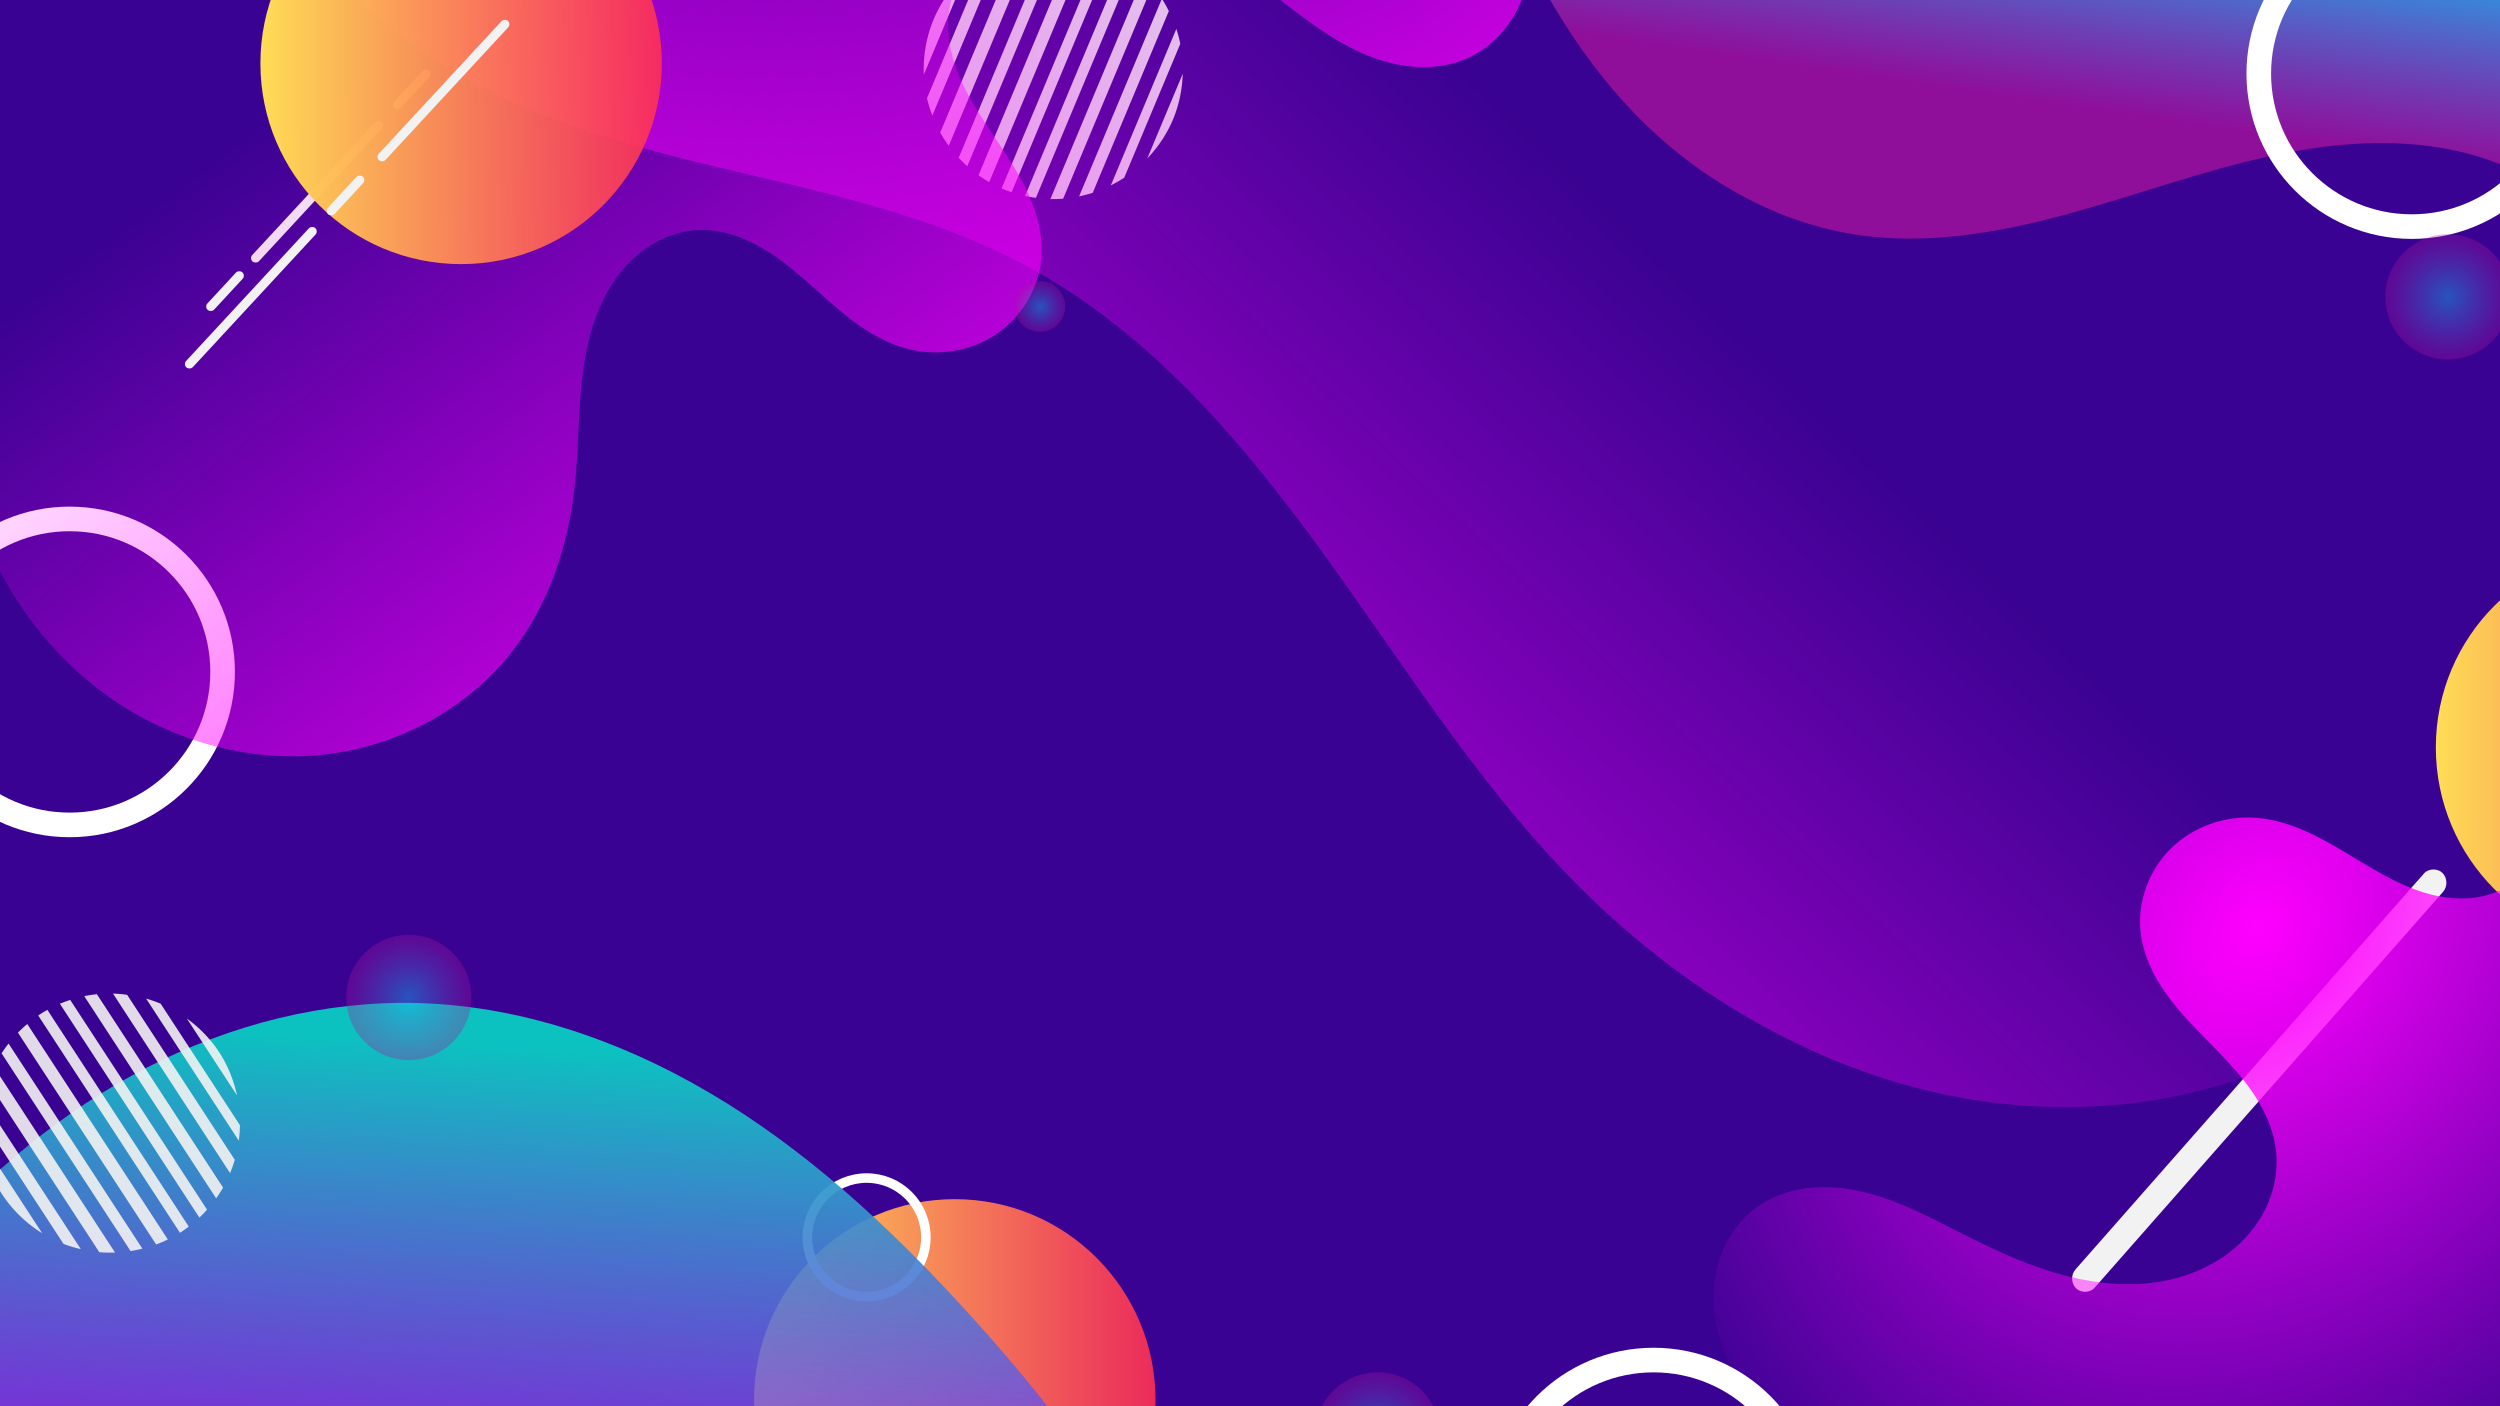 <?xml version="1.0" encoding="UTF-8" standalone="no"?>
<svg
   xmlns:dc="http://purl.org/dc/elements/1.1/"
   xmlns:cc="http://creativecommons.org/ns#"
   xmlns:rdf="http://www.w3.org/1999/02/22-rdf-syntax-ns#"
   xmlns:svg="http://www.w3.org/2000/svg"
   xmlns="http://www.w3.org/2000/svg"
   xmlns:xlink="http://www.w3.org/1999/xlink"
   id="SVGRoot"
   version="1.1"
   viewBox="0 0 1920 1080"
   height="1080px"
   width="1920px">
  <defs
     id="defs1382">
    <linearGradient
       id="linearGradient4894">
      <stop
         style="stop-color:#0cc2c0;stop-opacity:1"
         offset="0"
         id="stop4890" />
      <stop
         style="stop-color:#ab12f0;stop-opacity:0.757"
         offset="1"
         id="stop4892" />
    </linearGradient>
    <linearGradient
       id="linearGradient4882">
      <stop
         id="stop4878"
         offset="0"
         style="stop-color:#ffdd55;stop-opacity:1" />
      <stop
         id="stop4880"
         offset="1"
         style="stop-color:#ff3055;stop-opacity:0.898" />
    </linearGradient>
    <linearGradient
       id="linearGradient4788">
      <stop
         id="stop4784"
         offset="0"
         style="stop-color:#ff00ff;stop-opacity:1;" />
      <stop
         id="stop4786"
         offset="1"
         style="stop-color:#ff00ff;stop-opacity:0;" />
    </linearGradient>
    <linearGradient
       id="linearGradient4738">
      <stop
         id="stop4734"
         offset="0"
         style="stop-color:#0cc2f9;stop-opacity:1;" />
      <stop
         id="stop4736"
         offset="1"
         style="stop-color:#ab129d;stop-opacity:0.757" />
    </linearGradient>
    <linearGradient
       id="linearGradient4730">
      <stop
         id="stop4726"
         offset="0"
         style="stop-color:#ff00ff;stop-opacity:1;" />
      <stop
         id="stop4728"
         offset="1"
         style="stop-color:#ff00ff;stop-opacity:0;" />
    </linearGradient>
    <linearGradient
       id="linearGradient2131">
      <stop
         id="stop2127"
         offset="0"
         style="stop-color:#f55dae;stop-opacity:1;" />
      <stop
         id="stop2129"
         offset="1"
         style="stop-color:#517cff;stop-opacity:1" />
    </linearGradient>
    <linearGradient
       gradientUnits="userSpaceOnUse"
       y2="1263.848"
       x2="2664.378"
       y1="717.961"
       x1="299.813"
       id="linearGradient2133"
       xlink:href="#linearGradient2131" />
    <linearGradient
       gradientUnits="userSpaceOnUse"
       y2="-46.696"
       x2="1044.75"
       y1="-46.696"
       x1="-303.64"
       id="linearGradient851"
       xlink:href="#linearGradient2131" />
    <linearGradient
       gradientUnits="userSpaceOnUse"
       y2="1209.739"
       x2="275.085"
       y1="803.77"
       x1="298.177"
       id="linearGradient4740"
       xlink:href="#linearGradient4894" />
    <linearGradient
       gradientUnits="userSpaceOnUse"
       y2="762.463"
       x2="2162.588"
       y1="256.875"
       x1="1606.352"
       id="linearGradient4752"
       xlink:href="#linearGradient4730" />
    <linearGradient
       y2="104"
       x2="1734"
       y1="-75.167"
       x1="1760.402"
       gradientUnits="userSpaceOnUse"
       id="linearGradient4770"
       xlink:href="#linearGradient4738" />
    <linearGradient
       gradientUnits="userSpaceOnUse"
       y2="566.274"
       x2="1657.416"
       y1="1290.352"
       x1="961.104"
       id="linearGradient4790"
       xlink:href="#linearGradient4788" />
    <radialGradient
       gradientUnits="userSpaceOnUse"
       gradientTransform="matrix(-0.583,0.8,-0.646,-0.472,3332.425,-283.821)"
       r="569.036"
       fy="929.6"
       fx="1849.685"
       cy="929.6"
       cx="1849.685"
       id="radialGradient4792"
       xlink:href="#linearGradient4730" />
    <linearGradient
       gradientUnits="userSpaceOnUse"
       y2="48.695"
       x2="508.288"
       y1="48.695"
       x1="199.99"
       id="linearGradient4888"
       xlink:href="#linearGradient4882" />
    <linearGradient
       gradientUnits="userSpaceOnUse"
       y2="48.695"
       x2="508.288"
       y1="48.695"
       x1="199.99"
       id="linearGradient4888-0"
       xlink:href="#linearGradient4882"
       gradientTransform="translate(379.134,1026.412)" />
    <linearGradient
       gradientUnits="userSpaceOnUse"
       y2="48.695"
       x2="508.288"
       y1="48.695"
       x1="199.99"
       id="linearGradient4888-0-2"
       xlink:href="#linearGradient4882"
       gradientTransform="translate(1670.73,525.345)" />
    <radialGradient
       gradientTransform="matrix(0.281,0,0,0.281,84.666,571.854)"
       gradientUnits="userSpaceOnUse"
       r="171.12"
       fy="691.091"
       fx="816.001"
       cy="691.091"
       cx="816.001"
       id="radialGradient5812"
       xlink:href="#linearGradient4738" />
    <radialGradient
       gradientTransform="matrix(0.281,0,0,0.281,1650.71,33.809)"
       gradientUnits="userSpaceOnUse"
       r="171.12"
       fy="691.091"
       fx="816.001"
       cy="691.091"
       cx="816.001"
       id="radialGradient5812-7"
       xlink:href="#linearGradient4738" />
    <radialGradient
       gradientTransform="matrix(0.281,0,0,0.281,828.71,907.809)"
       gradientUnits="userSpaceOnUse"
       r="171.12"
       fy="691.091"
       fx="816.001"
       cy="691.091"
       cx="816.001"
       id="radialGradient5812-1"
       xlink:href="#linearGradient4738" />
    <radialGradient
       gradientTransform="matrix(0.114,0,0,0.114,705.91,156.843)"
       gradientUnits="userSpaceOnUse"
       r="171.12"
       fy="691.091"
       fx="816.001"
       cy="691.091"
       cx="816.001"
       id="radialGradient5812-72"
       xlink:href="#linearGradient4738" />
  </defs>
  <g
     id="layer1">
    <path
       transform="translate(-7745.941,-4370.495)"
       id="path2119"
       d="m -158.392,771.701 c 28.991,-68.704 42.09,-142.934 64.976,-213.905 11.443,-35.486 25.425,-70.338 44.64,-102.29 19.215,-31.952 43.838,-61.017 74.232,-82.613 42.585,-30.258 95.34,-44.747 147.58,-44.915 52.24,-0.169 103.97,13.476 151.417,35.338 94.893,43.723 171.387,118.377 246.889,190.597 71.656,68.541 144.572,136.432 226.429,192.395 81.857,55.964 173.509,99.938 271.374,115.903 128.279,20.926 260.264,-7.284 381.471,-54.209 121.208,-46.925 234.32,-112.158 351.091,-169.236 42.429,-20.739 85.685,-40.528 131.478,-52.074 45.793,-11.546 94.612,-14.535 140.051,-1.666 35.52,10.06 68.161,29.694 94.359,55.704 26.198,26.011 45.974,58.297 58.133,93.154 24.318,69.714 17.424,148.397 -12.255,216.003 -29.68,67.606 -80.938,124.465 -141.13,167.226 -60.191,42.761 -129.134,72.015 -199.925,92.994 -242.062,71.737 -501.259,48.165 -751.321,13.395 -250.062,-34.77 -502.727,-80.204 -753.402,-50.164 -83.513,10.008 -166.406,28.379 -250.517,28.286 -42.055,-0.047 -84.338,-4.792 -124.499,-17.273 -40.161,-12.481 -78.207,-32.905 -108.645,-61.925 -42.946,-40.944 -69.154,-97.974 -76.684,-156.83 -7.53,-58.856 2.976,-119.314 25.773,-174.096 2.759,-6.629 5.694,-13.184 8.485,-19.799 z"
       style="fill:url(#linearGradient2133);fill-opacity:1;stroke:none;stroke-width:1px;stroke-linecap:butt;stroke-linejoin:miter;stroke-opacity:1" />
    <rect
       y="-9.575042e-07"
       x="0"
       height="1104"
       width="1936"
       id="rect4616"
       style="opacity:1;fill:#3a0292;fill-opacity:1;stroke:none" />
    <path
       id="path5253-9-0"
       d="m 847.433,-38.559 a 99.643,99.643 0 0 0 -1.298,-0.456 l -76.933,183.726 a 99.643,99.643 0 0 0 1.259,0.551 99.643,99.643 0 0 0 6.476,2.339 l 76.745,-183.278 a 99.643,99.643 0 0 0 -6.25,-2.881 z m -11.409,-3.791 a 99.643,99.643 0 0 0 -9.514,-2.193 l -75.012,179.138 a 99.643,99.643 0 0 0 8.219,5.288 z m 26.936,11.999 -75.731,180.857 a 99.643,99.643 0 0 0 8.345,1.433 l 74.273,-177.373 a 99.643,99.643 0 0 0 -6.886,-4.917 z m -47.428,-15.456 a 99.643,99.643 0 0 0 -9.215,-0.245 l -70.034,167.25 a 99.643,99.643 0 0 0 6.608,6.469 z m 62.768,27.667 -71.608,171.009 a 99.643,99.643 0 0 0 9.8,-0.264 l 68.496,-163.577 a 99.643,99.643 0 0 0 -6.688,-7.168 z m -83.954,-26.802 a 99.643,99.643 0 0 0 -11.809,2.398 l -60.457,144.38 a 99.643,99.643 0 0 0 6.561,10.134 z m 97.968,43.955 -63.571,151.815 a 99.643,99.643 0 0 0 10.47,-2.754 L 897.659,8.497 a 99.643,99.643 0 0 0 -5.346,-9.483 z M 769.056,-37.834 a 99.643,99.643 0 0 0 -12.394,6.461 L 711.92,75.477 a 99.643,99.643 0 0 0 4.131,13.274 z m 134.368,60.045 -50.323,120.177 a 99.643,99.643 0 0 0 10.329,-5.967 l 43.028,-102.757 a 99.643,99.643 0 0 0 -3.034,-11.453 z m -161.419,-42.51 a 99.643,99.643 0 0 0 -24.967,35.164 99.643,99.643 0 0 0 -7.541,42.47 z m 166.323,76.978 -27.217,64.998 a 99.643,99.643 0 0 0 19.747,-29.84 99.643,99.643 0 0 0 7.471,-35.158 z"
       style="opacity:0.898;fill:#f2f2f2;fill-opacity:1;stroke:none;stroke-width:1.148;stroke-miterlimit:4;stroke-dasharray:none" />
    <circle
       r="154.149"
       cy="1075.107"
       cx="733.273"
       id="path4868-1"
       style="opacity:1;fill:url(#linearGradient4888-0);fill-opacity:1;stroke:none;stroke-width:18.898;stroke-miterlimit:4;stroke-dasharray:none" />
    <circle
       r="45.509"
       cy="950.248"
       cx="665.565"
       id="path4824-3-7"
       style="opacity:1;fill:none;fill-opacity:1;stroke:#ffffff;stroke-width:7.319;stroke-miterlimit:4;stroke-dasharray:none" />
    <circle
       r="117.501"
       cy="516.034"
       cx="53.462"
       id="path4824"
       style="opacity:1;fill:none;fill-opacity:1;stroke:#ffffff;stroke-width:18.898;stroke-miterlimit:4;stroke-dasharray:none" />
    <path
       id="path4612"
       d="M 380,72 C 444.247,103.75 514.877,119.854 584.631,136.292 654.384,152.73 724.868,170.086 788,204 880.658,253.775 951.455,335.937 1013.34,420.985 1075.226,506.034 1130.919,596.354 1204,672 c 73.058,75.622 164.049,135.742 265.639,162.867 C 1571.228,861.993 1683.642,854.261 1776,804 1847.227,765.238 1904.294,702.684 1941.552,630.659 1978.809,558.633 1996.801,477.475 1999.332,396.423 2004.394,234.32 1949.309,76.451 1884,-72 1780.936,-306.271 1647.671,-531.874 1458.902,-704.706 1270.132,-877.538 1020.333,-993.745 764.567,-984.328 c -127.883,4.709 -255.18,40.988 -363.462,109.188 -108.282,68.2 -196.853,168.742 -245.822,286.972 -48.969,118.23 -57.166,253.845 -17.62,375.551 C 177.208,-90.91 265.275,15.304 380,72 Z"
       style="fill:url(#linearGradient4790);stroke:none;stroke-width:1px;stroke-linecap:butt;stroke-linejoin:miter;stroke-opacity:1;fill-opacity:1" />
    <rect
       transform="rotate(-47.215)"
       ry="3.5"
       y="275.214"
       x="-15.651"
       height="7"
       width="145.765"
       id="rect5494-9-00"
       style="opacity:1;fill:#f2f2f2;fill-opacity:1;stroke:none;stroke-width:3.891;stroke-miterlimit:4;stroke-dasharray:none" />
    <circle
       r="154.149"
       cy="574.04"
       cx="2024.87"
       id="path4868-1-4"
       style="opacity:1;fill:url(#linearGradient4888-0-2);fill-opacity:1;stroke:none;stroke-width:18.898;stroke-miterlimit:4;stroke-dasharray:none" />
    <rect
       transform="matrix(0.661,-0.751,0.716,0.698,0,0)"
       ry="10.171"
       y="1843.169"
       x="404.819"
       height="20.341"
       width="425.233"
       id="rect5494-9-3-4-2"
       style="opacity:1;fill:#f2f2f2;fill-opacity:1;stroke:none;stroke-width:11.328;stroke-miterlimit:4;stroke-dasharray:none" />
    <path
       transform="translate(80,-44)"
       id="path4582"
       d="m 1304,1156 c -28.396,-22.452 -53.77,-50.932 -63.727,-85.736 -4.979,-17.402 -5.885,-36.118 -1.373,-53.647 4.511,-17.529 14.608,-33.775 29.101,-44.618 11.379,-8.513 25.168,-13.54 39.257,-15.404 14.088,-1.865 28.478,-0.651 42.335,2.5 27.715,6.302 53.033,20.102 78.409,32.904 22.76,11.483 45.977,22.32 70.421,29.555 24.444,7.236 50.27,10.796 75.548,7.5 25.278,-3.296 50.01,-13.796 68.041,-31.817 9.016,-9.01 16.279,-19.819 20.874,-31.708 4.594,-11.889 6.487,-24.858 5.117,-37.531 -1.805,-16.697 -9.165,-32.407 -18.76,-46.191 -9.595,-13.783 -21.408,-25.852 -33.165,-37.845 C 1604.317,831.972 1592.495,819.914 1582.877,806.147 1573.259,792.38 1565.861,776.691 1564,760 c -2.62,-23.498 6.436,-47.883 23.308,-64.447 C 1604.179,678.989 1628.41,670.407 1652,672 c 15.79,1.066 31.03,6.416 45.238,13.386 14.209,6.97 27.544,15.568 41.165,23.626 13.621,8.058 27.666,15.64 42.777,20.345 15.111,4.705 31.451,6.422 46.82,2.644 19.521,-4.799 36.271,-18.321 47.237,-35.169 10.966,-16.848 16.49,-36.813 18.343,-56.83 3.706,-40.034 -6.655,-79.903 -9.58,-120.001 -3.295,-45.171 3.226,-91.755 24,-132 26.688,-51.702 76.501,-90.316 132.562,-105.885 56.062,-15.569 117.584,-8.559 169.963,16.773 52.379,25.332 95.528,68.382 123.475,119.414 27.947,51.032 40.943,109.735 39.999,167.911 -1.889,116.351 -58.706,226.881 -137.566,312.452 C 2157.573,984.236 2057.785,1047.6 1956,1104 c -101.308,56.136 -207.837,107.047 -322.279,124.866 -57.221,8.909 -116.042,9.324 -172.818,-2.084 C 1404.128,1215.374 1349.427,1191.917 1304,1156 Z"
       style="fill:url(#radialGradient4792);stroke:none;stroke-width:1px;stroke-linecap:butt;stroke-linejoin:miter;stroke-opacity:1;fill-opacity:1" />
    <path
       id="path4582-8"
       d="m 1304,1156 c -28.396,-22.452 -53.77,-50.932 -63.727,-85.736 -4.979,-17.402 -5.885,-36.118 -1.373,-53.647 4.511,-17.529 14.608,-33.775 29.101,-44.618 11.379,-8.513 25.168,-13.54 39.257,-15.404 14.088,-1.865 28.478,-0.651 42.335,2.5 27.715,6.302 53.033,20.102 78.409,32.904 22.76,11.483 45.977,22.32 70.421,29.555 24.444,7.236 50.27,10.796 75.548,7.5 25.278,-3.296 50.01,-13.796 68.041,-31.817 9.016,-9.01 16.279,-19.819 20.874,-31.708 4.594,-11.889 6.487,-24.858 5.117,-37.531 -1.805,-16.697 -9.165,-32.407 -18.76,-46.191 -9.595,-13.783 -21.408,-25.852 -33.165,-37.845 C 1604.317,831.972 1592.495,819.914 1582.877,806.147 1573.259,792.38 1565.861,776.691 1564,760 c -2.62,-23.498 6.436,-47.883 23.308,-64.447 C 1604.179,678.989 1628.41,670.407 1652,672 c 15.79,1.066 31.03,6.416 45.238,13.386 14.209,6.97 27.544,15.568 41.165,23.626 13.621,8.058 27.666,15.64 42.777,20.345 15.111,4.705 31.451,6.422 46.82,2.644 19.521,-4.799 36.271,-18.321 47.237,-35.169 10.966,-16.848 16.49,-36.813 18.343,-56.83 3.706,-40.034 -6.655,-79.903 -9.58,-120.001 -3.295,-45.171 3.226,-91.755 24,-132 26.688,-51.702 76.501,-90.316 132.562,-105.885 56.062,-15.569 117.584,-8.559 169.963,16.773 52.379,25.332 95.528,68.382 123.475,119.414 27.947,51.032 40.943,109.735 39.999,167.911 -1.889,116.351 -58.706,226.881 -137.566,312.452 C 2157.573,984.236 2057.785,1047.6 1956,1104 c -101.308,56.136 -207.837,107.047 -322.279,124.866 -57.221,8.909 -116.042,9.324 -172.818,-2.084 C 1404.128,1215.374 1349.427,1191.917 1304,1156 Z"
       style="fill:url(#linearGradient4752);stroke:none;stroke-width:1px;stroke-linecap:butt;stroke-linejoin:miter;stroke-opacity:1;fill-opacity:1"
       transform="rotate(-169.434,1155.895,514.137)" />
    <rect
       transform="rotate(-47.215)"
       ry="3.5"
       y="275.214"
       x="144.613"
       height="7"
       width="39.265"
       id="rect5494-9-7-7"
       style="opacity:1;fill:#f2f2f2;fill-opacity:1;stroke:none;stroke-width:2.019;stroke-miterlimit:4;stroke-dasharray:none" />
    <path
       transform="translate(1.6232069e-5,-6.4618557e-6)"
       id="path4590"
       d="m 1128,-144 c 2.346,8.101 5.13,16.069 8,24 24.776,68.456 56.727,135.37 104.207,190.558 C 1287.688,125.746 1352.089,168.646 1424,180 c 54.177,8.554 109.651,-0.929 162.588,-15.28 52.937,-14.351 104.57,-33.582 158.192,-45.116 53.622,-11.533 110.464,-15.056 162.609,1.949 26.073,8.503 50.632,22.148 70.573,40.973 19.942,18.826 35.139,42.931 42.036,69.473 2.454,9.443 3.86,19.123 5.964,28.65 2.104,9.527 4.959,19.019 10.036,27.35 8.127,13.337 21.815,23.002 36.931,26.932 15.116,3.93 31.501,2.247 45.827,-3.974 14.326,-6.221 26.586,-16.85 35.433,-29.72 8.847,-12.871 14.339,-27.921 16.649,-43.368 4.621,-30.893 -3.379,-62.584 -16.785,-90.798 C 2140.65,118.858 2122.023,93.513 2104,68 2034.171,-30.85 1971.702,-135.056 1895.819,-229.339 c -75.883,-94.282 -167.232,-179.611 -278.509,-227.201 -55.638,-23.795 -115.797,-37.752 -176.31,-37.739 -60.513,0.013 -121.352,14.26 -174.131,43.862 -52.779,29.601 -97.175,74.83 -123.068,129.523 C 1117.908,-266.2 1111.166,-202.124 1128,-144 Z"
       style="fill:url(#linearGradient4770);fill-opacity:1;stroke:none;stroke-width:1px;stroke-linecap:butt;stroke-linejoin:miter;stroke-opacity:1" />
    <path
       id="path4586-0"
       d="M -72,960 C -24.743,905.545 31.655,858.529 95.784,825.574 159.913,792.619 231.926,774.022 304,776 c 84.429,2.317 166.513,32.678 238.096,77.506 C 613.679,898.334 675.486,957.232 732,1020 c 67.469,74.934 128.961,157.452 164,252 36.013,97.176 42.421,204.985 18.953,305.927 -23.468,100.942 -76.623,194.681 -150.64,267.218 -74.017,72.537 -168.588,123.712 -269.622,146.783 C 393.658,2014.999 286.469,2009.993 187.776,1978.374 89.083,1946.756 -0.895,1888.69 -70.964,1812.333 -141.034,1735.976 -191.102,1641.554 -215.784,1540.902 -265.148,1339.598 -207.849,1116.542 -72,960 Z"
       style="fill:#999999;stroke:none;stroke-width:1px;stroke-linecap:butt;stroke-linejoin:miter;stroke-opacity:1"
       transform="translate(-11030.382,-230.694)" />
    <path
       id="path4612-7"
       d="M 380,72 C 444.247,103.75 514.877,119.854 584.631,136.292 654.384,152.73 724.868,170.086 788,204 880.658,253.775 951.455,335.937 1013.34,420.985 1075.226,506.034 1130.919,596.354 1204,672 c 73.058,75.622 164.049,135.742 265.639,162.867 C 1571.228,861.993 1683.642,854.261 1776,804 1847.227,765.238 1904.294,702.684 1941.552,630.659 1978.809,558.633 1996.801,477.475 1999.332,396.423 2004.394,234.32 1949.309,76.451 1884,-72 1780.936,-306.271 1647.671,-531.874 1458.902,-704.706 1270.132,-877.538 1020.333,-993.745 764.567,-984.328 c -127.883,4.709 -255.18,40.988 -363.462,109.188 -108.282,68.2 -196.853,168.742 -245.822,286.972 -48.969,118.23 -57.166,253.845 -17.62,375.551 C 177.208,-90.91 265.275,15.304 380,72 Z"
       style="fill:#b3b3b3;stroke:none;stroke-width:1px;stroke-linecap:butt;stroke-linejoin:miter;stroke-opacity:1"
       transform="translate(-11030.382,-230.694)" />
    <path
       transform="translate(-10950.382,-274.694)"
       id="path4582-2"
       d="m 1304,1156 c -28.396,-22.452 -53.77,-50.932 -63.727,-85.736 -4.979,-17.402 -5.885,-36.118 -1.373,-53.647 4.511,-17.529 14.608,-33.775 29.101,-44.618 11.379,-8.513 25.168,-13.54 39.257,-15.404 14.088,-1.865 28.478,-0.651 42.335,2.5 27.715,6.302 53.033,20.102 78.409,32.904 22.76,11.483 45.977,22.32 70.421,29.555 24.444,7.236 50.27,10.796 75.548,7.5 25.278,-3.296 50.01,-13.796 68.041,-31.817 9.016,-9.01 16.279,-19.819 20.874,-31.708 4.594,-11.889 6.487,-24.858 5.117,-37.531 -1.805,-16.697 -9.165,-32.407 -18.76,-46.191 -9.595,-13.783 -21.408,-25.852 -33.165,-37.845 C 1604.317,831.972 1592.495,819.914 1582.877,806.147 1573.259,792.38 1565.861,776.691 1564,760 c -2.62,-23.498 6.436,-47.883 23.308,-64.447 C 1604.179,678.989 1628.41,670.407 1652,672 c 15.79,1.066 31.03,6.416 45.238,13.386 14.209,6.97 27.544,15.568 41.165,23.626 13.621,8.058 27.666,15.64 42.777,20.345 15.111,4.705 31.451,6.422 46.82,2.644 19.521,-4.799 36.271,-18.321 47.237,-35.169 10.966,-16.848 16.49,-36.813 18.343,-56.83 3.706,-40.034 -6.655,-79.903 -9.58,-120.001 -3.295,-45.171 3.226,-91.755 24,-132 26.688,-51.702 76.501,-90.316 132.562,-105.885 56.062,-15.569 117.584,-8.559 169.963,16.773 52.379,25.332 95.528,68.382 123.475,119.414 27.947,51.032 40.943,109.735 39.999,167.911 -1.889,116.351 -58.706,226.881 -137.566,312.452 C 2157.573,984.236 2057.785,1047.6 1956,1104 c -101.308,56.136 -207.837,107.047 -322.279,124.866 -57.221,8.909 -116.042,9.324 -172.818,-2.084 C 1404.128,1215.374 1349.427,1191.917 1304,1156 Z"
       style="fill:#808080;stroke:none;stroke-width:1px;stroke-linecap:butt;stroke-linejoin:miter;stroke-opacity:1" />
    <path
       id="path4582-8-8"
       d="m 1304,1156 c -28.396,-22.452 -53.77,-50.932 -63.727,-85.736 -4.979,-17.402 -5.885,-36.118 -1.373,-53.647 4.511,-17.529 14.608,-33.775 29.101,-44.618 11.379,-8.513 25.168,-13.54 39.257,-15.404 14.088,-1.865 28.478,-0.651 42.335,2.5 27.715,6.302 53.033,20.102 78.409,32.904 22.76,11.483 45.977,22.32 70.421,29.555 24.444,7.236 50.27,10.796 75.548,7.5 25.278,-3.296 50.01,-13.796 68.041,-31.817 9.016,-9.01 16.279,-19.819 20.874,-31.708 4.594,-11.889 6.487,-24.858 5.117,-37.531 -1.805,-16.697 -9.165,-32.407 -18.76,-46.191 -9.595,-13.783 -21.408,-25.852 -33.165,-37.845 C 1604.317,831.972 1592.495,819.914 1582.877,806.147 1573.259,792.38 1565.861,776.691 1564,760 c -2.62,-23.498 6.436,-47.883 23.308,-64.447 C 1604.179,678.989 1628.41,670.407 1652,672 c 15.79,1.066 31.03,6.416 45.238,13.386 14.209,6.97 27.544,15.568 41.165,23.626 13.621,8.058 27.666,15.64 42.777,20.345 15.111,4.705 31.451,6.422 46.82,2.644 19.521,-4.799 36.271,-18.321 47.237,-35.169 10.966,-16.848 16.49,-36.813 18.343,-56.83 3.706,-40.034 -6.655,-79.903 -9.58,-120.001 -3.295,-45.171 3.226,-91.755 24,-132 26.688,-51.702 76.501,-90.316 132.562,-105.885 56.062,-15.569 117.584,-8.559 169.963,16.773 52.379,25.332 95.528,68.382 123.475,119.414 27.947,51.032 40.943,109.735 39.999,167.911 -1.889,116.351 -58.706,226.881 -137.566,312.452 C 2157.573,984.236 2057.785,1047.6 1956,1104 c -101.308,56.136 -207.837,107.047 -322.279,124.866 -57.221,8.909 -116.042,9.324 -172.818,-2.084 C 1404.128,1215.374 1349.427,1191.917 1304,1156 Z"
       style="fill:#ff00ff;stroke:none;stroke-width:1px;stroke-linecap:butt;stroke-linejoin:miter;stroke-opacity:1"
       transform="rotate(-169.434,-4369.962,908.778)" />
    <path
       id="path4590-5"
       d="m 1128,-144 c 2.346,8.101 5.13,16.069 8,24 24.776,68.456 56.727,135.37 104.207,190.558 C 1287.688,125.746 1352.089,168.646 1424,180 c 54.177,8.554 109.651,-0.929 162.588,-15.28 52.937,-14.351 104.57,-33.582 158.192,-45.116 53.622,-11.533 110.464,-15.056 162.609,1.949 26.073,8.503 50.632,22.148 70.573,40.973 19.942,18.826 35.139,42.931 42.036,69.473 2.454,9.443 3.86,19.123 5.964,28.65 2.104,9.527 4.959,19.019 10.036,27.35 8.127,13.337 21.815,23.002 36.931,26.932 15.116,3.93 31.501,2.247 45.827,-3.974 14.326,-6.221 26.586,-16.85 35.433,-29.72 8.847,-12.871 14.339,-27.921 16.649,-43.368 4.621,-30.893 -3.379,-62.584 -16.785,-90.798 C 2140.65,118.858 2122.023,93.513 2104,68 2034.171,-30.85 1971.702,-135.056 1895.819,-229.339 c -75.883,-94.282 -167.232,-179.611 -278.509,-227.201 -55.638,-23.795 -115.797,-37.752 -176.31,-37.739 -60.513,0.013 -121.352,14.26 -174.131,43.862 -52.779,29.601 -97.175,74.83 -123.068,129.523 C 1117.908,-266.2 1111.166,-202.124 1128,-144 Z"
       style="fill:#333333;stroke:none;stroke-width:1px;stroke-linecap:butt;stroke-linejoin:miter;stroke-opacity:1"
       transform="translate(-11030.382,-230.694)" />
    <rect
       y="-230.694"
       x="-11030.382"
       height="1104"
       width="1936"
       id="rect4616-3"
       style="opacity:0.493;fill:#ececec;fill-opacity:1;stroke:none" />
    <path
       transform="translate(16.971,-5.657)"
       id="path4586"
       d="M -72,960 C -24.743,905.545 31.655,858.529 95.784,825.574 159.913,792.619 231.926,774.022 304,776 c 84.429,2.317 166.513,32.678 238.096,77.506 C 613.679,898.334 675.486,957.232 732,1020 c 67.469,74.934 128.961,157.452 164,252 36.013,97.176 42.421,204.985 18.953,305.927 -23.468,100.942 -76.623,194.681 -150.64,267.218 -74.017,72.537 -168.588,123.712 -269.622,146.783 C 393.658,2014.999 286.469,2009.993 187.776,1978.374 89.083,1946.756 -0.895,1888.69 -70.964,1812.333 -141.034,1735.976 -191.102,1641.554 -215.784,1540.902 -265.148,1339.598 -207.849,1116.542 -72,960 Z"
       style="fill:url(#linearGradient4740);fill-opacity:1;stroke:none;stroke-width:1px;stroke-linecap:butt;stroke-linejoin:miter;stroke-opacity:1" />
    <circle
       r="117.501"
       cy="1162.024"
       cx="1269.964"
       id="path4824-3"
       style="opacity:1;fill:none;fill-opacity:1;stroke:#ffffff;stroke-width:18.898;stroke-miterlimit:4;stroke-dasharray:none" />
    <circle
       r="154.149"
       cy="48.695"
       cx="354.139"
       id="path4868"
       style="opacity:1;fill:url(#linearGradient4888);fill-opacity:1;stroke:none;stroke-width:18.898;stroke-miterlimit:4;stroke-dasharray:none" />
    <rect
       transform="rotate(-47.215)"
       ry="3.5"
       y="293.699"
       x="107.399"
       height="7"
       width="145.765"
       id="rect5494-9-4-2"
       style="opacity:1;fill:#f2f2f2;fill-opacity:1;stroke:none;stroke-width:3.891;stroke-miterlimit:4;stroke-dasharray:none" />
    <rect
       transform="rotate(-47.215)"
       ry="3.5"
       y="275.199"
       x="-66.336"
       height="7"
       width="39.265"
       id="rect5494-9-7-2-1"
       style="opacity:1;fill:#f2f2f2;fill-opacity:1;stroke:none;stroke-width:2.019;stroke-miterlimit:4;stroke-dasharray:none" />
    <circle
       r="117.501"
       cy="56.536"
       cx="1852.242"
       id="path4824-3-5"
       style="opacity:1;fill:none;fill-opacity:1;stroke:#ffffff;stroke-width:18.898;stroke-miterlimit:4;stroke-dasharray:none" />
    <rect
       y="-2206.632"
       x="-6533.667"
       height="4451.944"
       width="4706.503"
       id="rect5257"
       style="opacity:1;fill:#ff00ff;fill-opacity:1;stroke:none;stroke-width:18.898;stroke-miterlimit:4;stroke-dasharray:none" />
    <path
       id="path5253"
       d="M -5135.072 -1740.715 A 821.643 821.643 0 0 0 -5146.402 -1740.051 L -5146.402 -97.609 A 821.643 821.643 0 0 0 -5135.072 -97.43 A 821.643 821.643 0 0 0 -5078.363 -100.268 L -5078.363 -1738.707 A 821.643 821.643 0 0 0 -5135.072 -1740.715 z M -5233.926 -1733.211 A 821.643 821.643 0 0 0 -5313.279 -1719.592 L -5313.279 -118.158 A 821.643 821.643 0 0 0 -5233.926 -104.113 L -5233.926 -1733.211 z M -4990.838 -1727.73 L -4990.838 -110.938 A 821.643 821.643 0 0 0 -4922.799 -126.615 L -4922.799 -1712.266 A 821.643 821.643 0 0 0 -4990.838 -1727.73 z M -5400.803 -1694.232 A 821.643 821.643 0 0 0 -5471.67 -1666.75 L -5471.67 -171.594 A 821.643 821.643 0 0 0 -5400.803 -143.438 L -5400.803 -1694.232 z M -4835.275 -1683.711 L -4835.275 -154.951 A 821.643 821.643 0 0 0 -4761.578 -188.172 L -4761.578 -1650.49 A 821.643 821.643 0 0 0 -4835.275 -1683.711 z M -5559.195 -1620.182 A 821.643 821.643 0 0 0 -5641.377 -1564.332 L -5641.377 -273.631 A 821.643 821.643 0 0 0 -5559.195 -217.445 L -5559.195 -1620.182 z M -4674.055 -1597.877 L -4674.055 -240.703 A 821.643 821.643 0 0 0 -4603.188 -294.994 L -4603.188 -1542.775 A 821.643 821.643 0 0 0 -4674.055 -1597.877 z M -5728.9 -1485.574 A 821.643 821.643 0 0 0 -5802.596 -1396.959 L -5802.596 -441.764 A 821.643 821.643 0 0 0 -5728.9 -353.961 L -5728.9 -1485.574 z M -4515.662 -1456.824 L -4515.662 -382.484 A 821.643 821.643 0 0 0 -4456.109 -460.768 L -4456.109 -1379.379 A 821.643 821.643 0 0 0 -4515.662 -1456.824 z M -5878.807 -1266.047 A 821.643 821.643 0 0 0 -5956.715 -919.072 A 821.643 821.643 0 0 0 -5878.807 -572.031 L -5878.807 -1266.047 z M -4368.584 -1210.277 L -4368.584 -629.215 A 821.643 821.643 0 0 0 -4313.43 -919.072 A 821.643 821.643 0 0 0 -4368.584 -1210.277 z "
       style="opacity:0.898;fill:#f2f2f2;fill-opacity:1;stroke:none;stroke-width:9.468;stroke-miterlimit:4;stroke-dasharray:none" />
    <rect
       y="-2397.472"
       x="-2261.249"
       height="4126.518"
       width="87.524"
       id="rect5255-8"
       style="opacity:1;fill:#ffffff;fill-opacity:1;stroke:none;stroke-width:16.226;stroke-miterlimit:4;stroke-dasharray:none" />
    <path
       id="path5253-9"
       d="m 30.489,779.127 a 99.643,99.643 0 0 0 -1.107,0.818 L 138.214,946.767 a 99.643,99.643 0 0 0 1.163,-0.732 99.643,99.643 0 0 0 5.572,-4.046 L 36.382,775.573 a 99.643,99.643 0 0 0 -5.893,3.554 z m -9.543,7.312 a 99.643,99.643 0 0 0 -7.157,6.641 L 119.903,955.737 a 99.643,99.643 0 0 0 8.991,-3.832 z M 46,770.888 153.131,935.105 a 99.643,99.643 0 0 0 5.872,-6.101 L 53.935,767.951 a 99.643,99.643 0 0 0 -7.935,2.938 z m -39.42,30.567 a 99.643,99.643 0 0 0 -5.377,7.487 L 100.274,960.805 a 99.643,99.643 0 0 0 9.064,-1.836 z M 64.717,765.051 166.015,920.327 a 99.643,99.643 0 0 0 5.284,-8.258 L 74.404,763.542 a 99.643,99.643 0 0 0 -9.687,1.509 z m -69.319,54.421 a 99.643,99.643 0 0 0 -4.646,11.118 L 76.276,961.686 a 99.643,99.643 0 0 0 12.07,0.261 z M 86.779,763.087 176.708,900.934 a 99.643,99.643 0 0 0 3.601,-10.21 L 97.629,763.988 a 99.643,99.643 0 0 0 -10.849,-0.901 z m -99.699,81.303 a 99.643,99.643 0 0 0 -1.613,13.884 l 63.293,97.019 a 99.643,99.643 0 0 0 13.303,4.035 z m 125.133,-77.471 71.188,109.12 a 99.643,99.643 0 0 0 0.862,-11.897 l -60.869,-93.303 a 99.643,99.643 0 0 0 -11.18,-3.92 z M -13.599,876.62 a 99.643,99.643 0 0 0 15.078,40.404 99.643,99.643 0 0 0 30.909,30.086 z m 157.088,-94.406 38.502,59.018 a 99.643,99.643 0 0 0 -13.604,-33.095 99.643,99.643 0 0 0 -24.898,-25.923 z"
       style="opacity:0.898;fill:#f2f2f2;fill-opacity:1;stroke:none;stroke-width:1.148;stroke-miterlimit:4;stroke-dasharray:none" />
    <rect
       ry="17"
       y="508.628"
       x="-4879.483"
       height="34"
       width="708"
       id="rect5494"
       style="opacity:1;fill:#f2f2f2;fill-opacity:1;stroke:none;stroke-width:18.898;stroke-miterlimit:4;stroke-dasharray:none" />
    <rect
       ry="3.5"
       y="1542.441"
       x="-3877.4"
       height="7"
       width="145.765"
       id="rect5494-9-0"
       style="opacity:1;fill:#f2f2f2;fill-opacity:1;stroke:none;stroke-width:3.891;stroke-miterlimit:4;stroke-dasharray:none" />
    <rect
       ry="3.5"
       y="1542.441"
       x="-3717.135"
       height="7"
       width="39.265"
       id="rect5494-9-7-26"
       style="opacity:1;fill:#f2f2f2;fill-opacity:1;stroke:none;stroke-width:2.019;stroke-miterlimit:4;stroke-dasharray:none" />
    <rect
       ry="3.5"
       y="1560.926"
       x="-3754.35"
       height="7"
       width="145.765"
       id="rect5494-9-4-7"
       style="opacity:1;fill:#f2f2f2;fill-opacity:1;stroke:none;stroke-width:3.891;stroke-miterlimit:4;stroke-dasharray:none" />
    <rect
       ry="3.5"
       y="1542.426"
       x="-3928.085"
       height="7"
       width="39.265"
       id="rect5494-9-7-2-9"
       style="opacity:1;fill:#f2f2f2;fill-opacity:1;stroke:none;stroke-width:2.019;stroke-miterlimit:4;stroke-dasharray:none" />
    <rect
       ry="3.5"
       y="1560.426"
       x="-3971.6"
       height="7"
       width="145.765"
       id="rect5494-9-3-7"
       style="opacity:1;fill:#f2f2f2;fill-opacity:1;stroke:none;stroke-width:3.891;stroke-miterlimit:4;stroke-dasharray:none" />
    <rect
       ry="3.5"
       y="1560.426"
       x="-3811.335"
       height="7"
       width="39.265"
       id="rect5494-9-7-4-1"
       style="opacity:1;fill:#f2f2f2;fill-opacity:1;stroke:none;stroke-width:2.019;stroke-miterlimit:4;stroke-dasharray:none" />
    <rect
       transform="rotate(-47.215)"
       ry="3.5"
       y="293.199"
       x="-109.851"
       height="7"
       width="145.765"
       id="rect5494-9-3-4"
       style="opacity:1;fill:#f2f2f2;fill-opacity:1;stroke:none;stroke-width:3.891;stroke-miterlimit:4;stroke-dasharray:none" />
    <rect
       transform="rotate(-47.215)"
       ry="3.5"
       y="293.199"
       x="50.414"
       height="7"
       width="39.265"
       id="rect5494-9-7-4-3"
       style="opacity:1;fill:#f2f2f2;fill-opacity:1;stroke:none;stroke-width:2.019;stroke-miterlimit:4;stroke-dasharray:none" />
    <g
       id="g5783">
      <rect
         style="opacity:1;fill:#f2f2f2;fill-opacity:1;stroke:none;stroke-width:19.581;stroke-miterlimit:4;stroke-dasharray:none"
         id="rect5494-9"
         width="733.618"
         height="35.23"
         x="-4515.41"
         y="1103.329"
         ry="17.615" />
      <rect
         style="opacity:1;fill:#f2f2f2;fill-opacity:1;stroke:none;stroke-width:10.163;stroke-miterlimit:4;stroke-dasharray:none"
         id="rect5494-9-7"
         width="197.615"
         height="35.23"
         x="-3708.815"
         y="1103.329"
         ry="17.615" />
      <rect
         style="opacity:1;fill:#f2f2f2;fill-opacity:1;stroke:none;stroke-width:19.581;stroke-miterlimit:4;stroke-dasharray:none"
         id="rect5494-9-4"
         width="733.618"
         height="35.23"
         x="-3896.111"
         y="1196.359"
         ry="17.615" />
      <rect
         style="opacity:1;fill:#f2f2f2;fill-opacity:1;stroke:none;stroke-width:10.163;stroke-miterlimit:4;stroke-dasharray:none"
         id="rect5494-9-7-2"
         width="197.615"
         height="35.23"
         x="-4770.503"
         y="1103.25"
         ry="17.615" />
      <rect
         style="opacity:1;fill:#f2f2f2;fill-opacity:1;stroke:none;stroke-width:19.581;stroke-miterlimit:4;stroke-dasharray:none"
         id="rect5494-9-3"
         width="733.618"
         height="35.23"
         x="-4989.507"
         y="1193.842"
         ry="17.615" />
      <rect
         style="opacity:1;fill:#f2f2f2;fill-opacity:1;stroke:none;stroke-width:10.163;stroke-miterlimit:4;stroke-dasharray:none"
         id="rect5494-9-7-4"
         width="197.615"
         height="35.23"
         x="-4182.912"
         y="1193.842"
         ry="17.615" />
    </g>
    <circle
       r="48.083"
       cy="766.045"
       cx="313.955"
       id="path5802"
       style="opacity:0.43;fill:url(#radialGradient5812);fill-opacity:1;stroke:none;stroke-width:5.31;stroke-miterlimit:4;stroke-dasharray:none" />
    <circle
       r="48.083"
       cy="228"
       cx="1880"
       id="path5802-3"
       style="opacity:0.43;fill:url(#radialGradient5812-7);fill-opacity:1;stroke:none;stroke-width:5.31;stroke-miterlimit:4;stroke-dasharray:none" />
    <circle
       r="48.083"
       cy="1102"
       cx="1058"
       id="path5802-2"
       style="opacity:0.43;fill:url(#radialGradient5812-1);fill-opacity:1;stroke:none;stroke-width:5.31;stroke-miterlimit:4;stroke-dasharray:none" />
    <circle
       r="19.445"
       cy="235.376"
       cx="798.638"
       id="path5802-0"
       style="opacity:0.43;fill:url(#radialGradient5812-72);fill-opacity:1;stroke:none;stroke-width:2.147;stroke-miterlimit:4;stroke-dasharray:none" />
  </g>
</svg>
